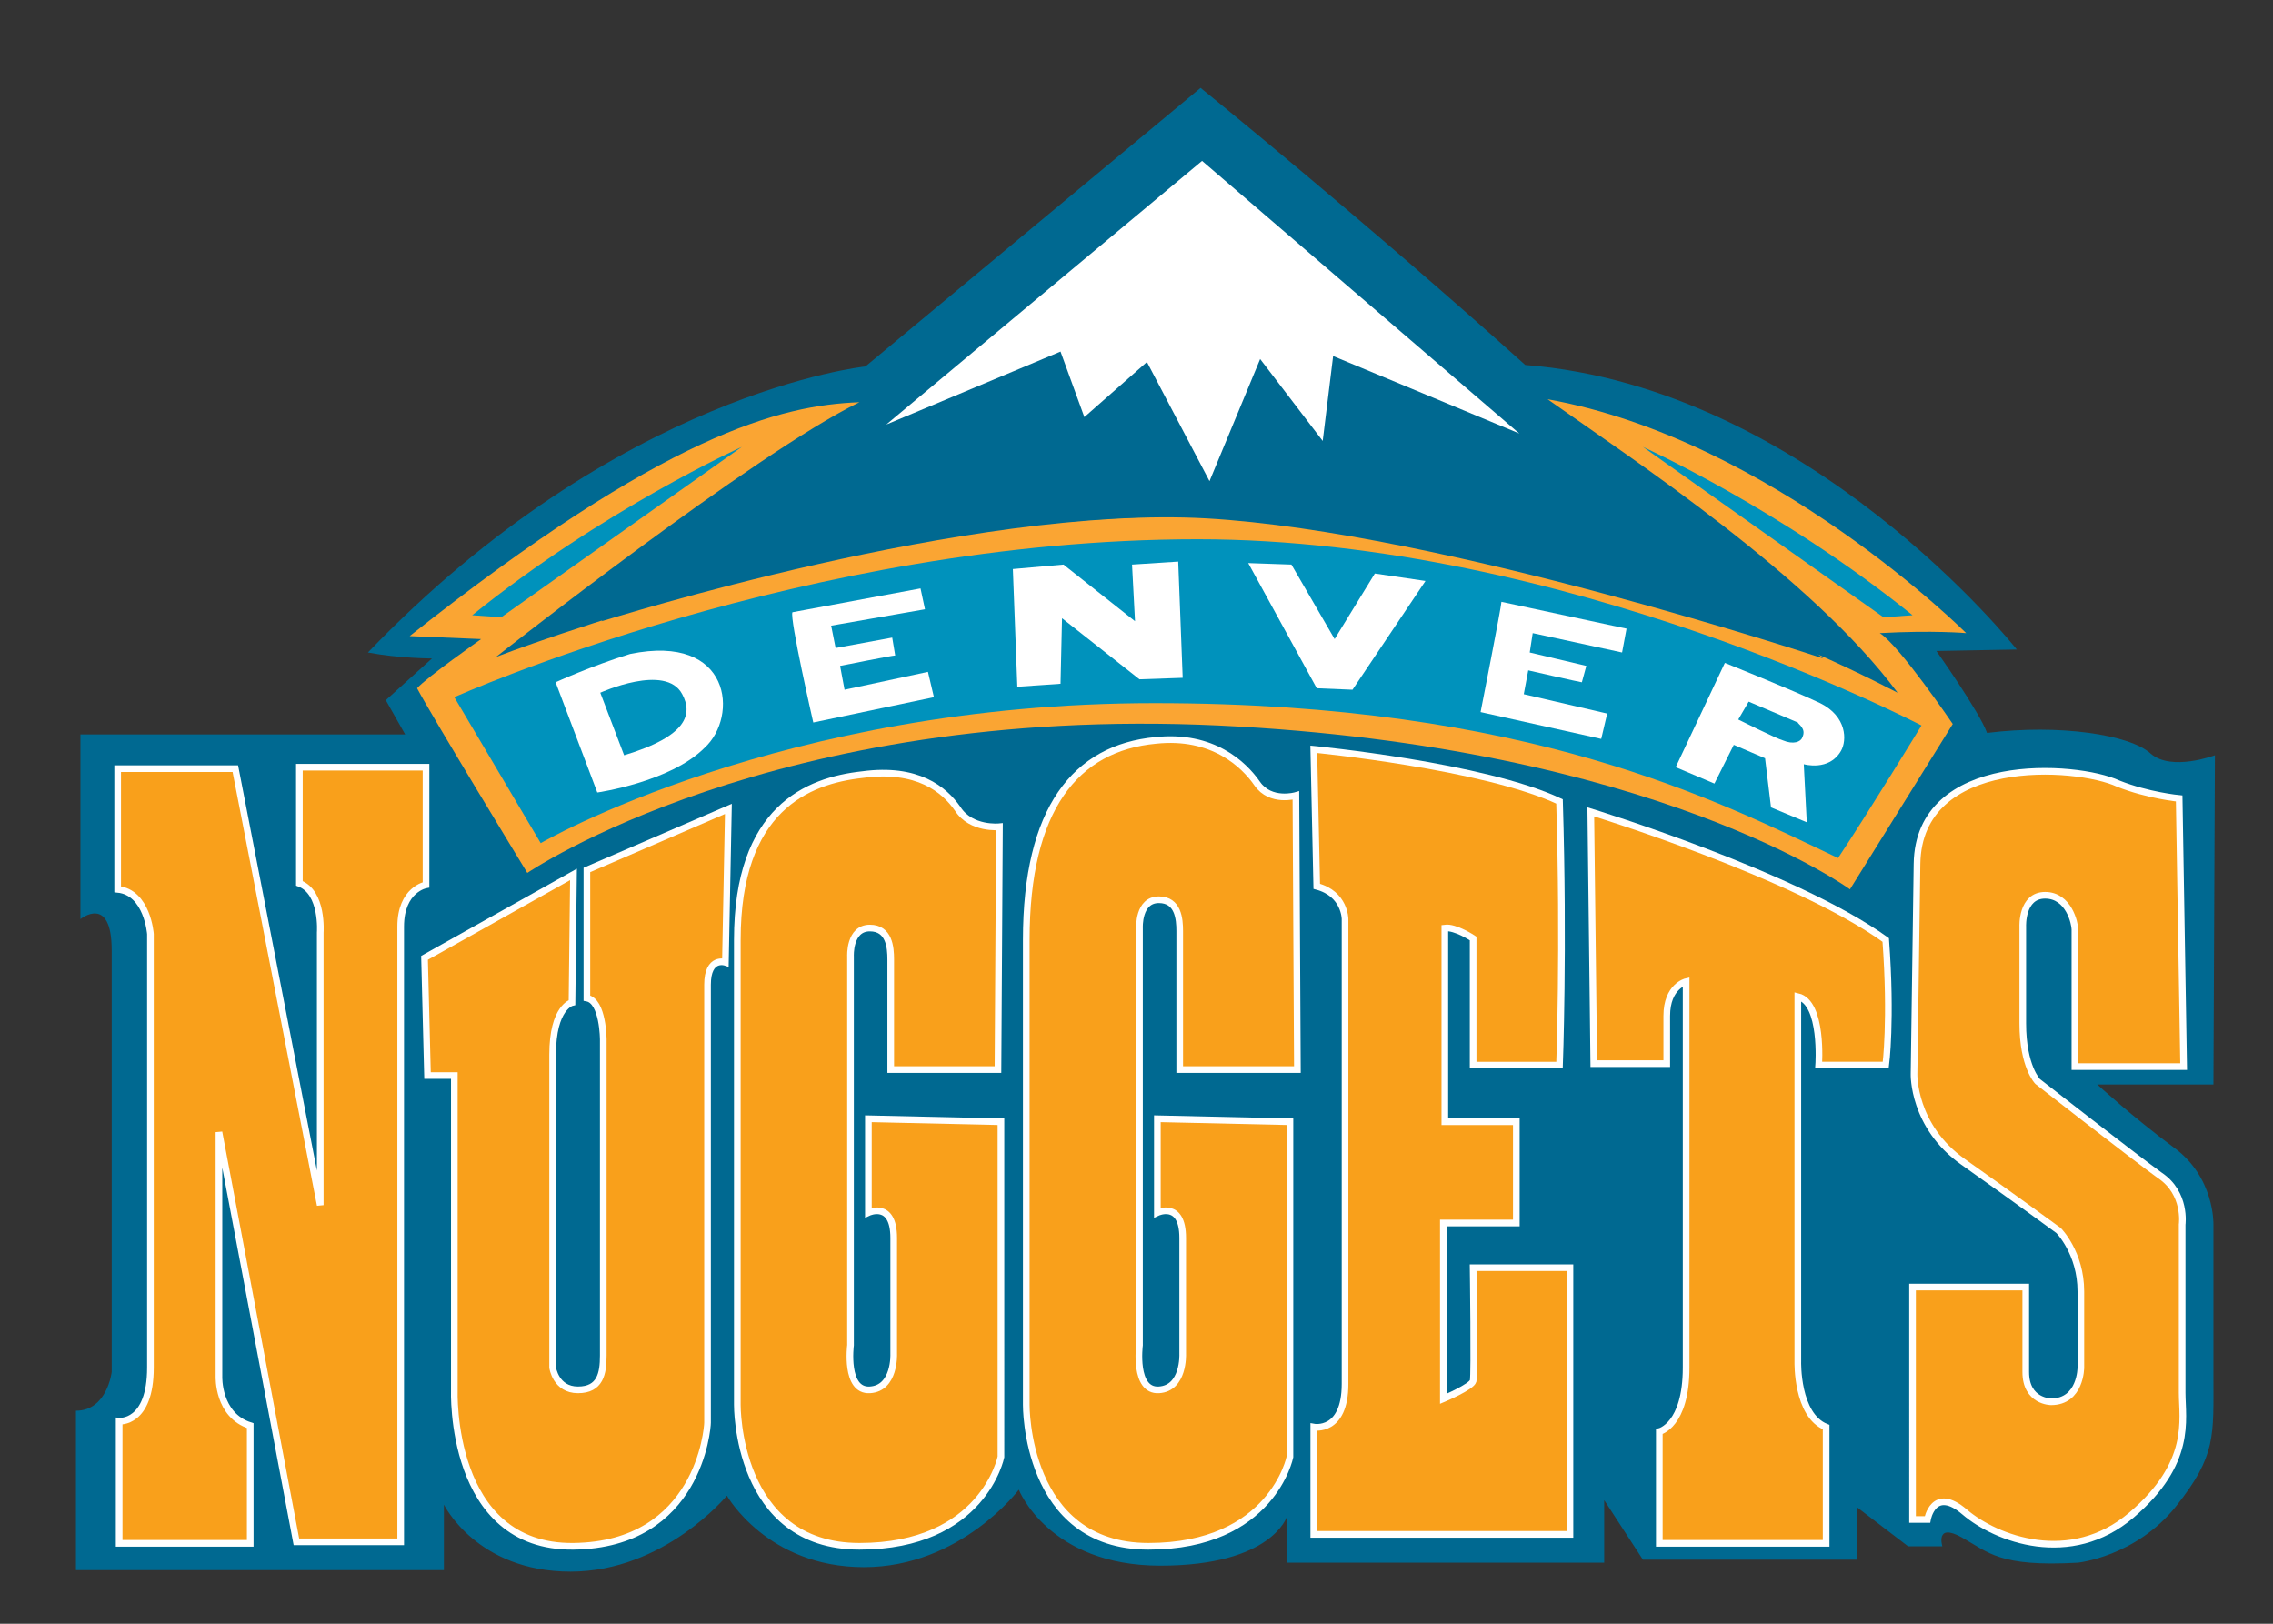 <?xml version="1.0" encoding="utf-8"?>
<!-- Generator: Adobe Illustrator 23.0.1, SVG Export Plug-In . SVG Version: 6.00 Build 0)  -->
<svg version="1.1" id="Capa_1" xmlns="http://www.w3.org/2000/svg" xmlns:xlink="http://www.w3.org/1999/xlink" x="0px" y="0px"
	 viewBox="0 0 152.6 109" style="enable-background:new 0 0 152.6 109;" xml:space="preserve">
<rect x="0" y="0" width="152.6" height="109" fill="#333333" stroke="none"/>
<style type="text/css">
	.st0{fill:#175384;}
	.st1{fill:#A0A5AA;}
	.st2{fill:#0B040C;}
	.st3{fill:#FFC727;}
	.st4{fill:#F0545B;}
	.st5{fill:#FFFFFF;}
	.st6{fill:#00A855;}
	.st7{fill:#B4C4C9;}
	.st8{fill:#221A21;}
	.st9{fill:#EF3A47;}
	.st10{fill:url(#SVGID_1_);}
	.st11{fill:url(#SVGID_2_);}
	.st12{fill:url(#SVGID_3_);}
	.st13{fill:url(#SVGID_4_);}
	.st14{fill:url(#SVGID_5_);}
	.st15{fill:url(#SVGID_6_);}
	.st16{fill:url(#SVGID_7_);}
	.st17{fill:url(#SVGID_8_);}
	.st18{fill:url(#SVGID_9_);}
	.st19{fill:url(#SVGID_10_);}
	.st20{fill:url(#SVGID_11_);}
	.st21{fill:url(#SVGID_12_);}
	.st22{fill:#313564;}
	.st23{fill:#F04B41;stroke:#FFFFFF;stroke-width:2.154;stroke-linecap:round;stroke-linejoin:round;stroke-miterlimit:10;}
	.st24{fill:#007FBA;stroke:#FFFFFF;stroke-width:2.154;stroke-linecap:round;stroke-linejoin:round;stroke-miterlimit:10;}
	.st25{fill:#313564;stroke:#FFFFFF;stroke-width:2.154;stroke-linecap:round;stroke-linejoin:round;stroke-miterlimit:10;}
	.st26{fill:#FFFFFF;stroke:#FFFFFF;stroke-width:2.154;stroke-linecap:round;stroke-linejoin:round;stroke-miterlimit:10;}
	.st27{clip-path:url(#SVGID_14_);}
	.st28{fill:#FBAC36;stroke:#FFFFFF;stroke-width:2.154;stroke-linecap:round;stroke-linejoin:round;stroke-miterlimit:10;}
	.st29{fill:#F04B41;}
	.st30{fill:#007FBA;}
	.st31{clip-path:url(#SVGID_16_);}
	.st32{fill:#FBAC36;}
	.st33{fill:#2C2F61;}
	.st34{fill:#B7B9BA;}
	.st35{fill:#EF3748;}
	.st36{fill:#8999AC;}
	.st37{fill:#2B2F61;}
	.st38{fill:#EE2C45;}
	.st39{fill:#101624;}
	.st40{fill:#59707A;}
	.st41{fill:#4A3285;}
	.st42{fill:#F79230;}
	.st43{fill:#F15733;}
	.st44{fill:#D7303F;}
	.st45{fill:#FAA832;}
	.st46{fill:#1F1721;}
	.st47{fill:#5F3188;}
	.st48{fill:#EE243D;}
	.st49{fill:#1F4BA0;}
	.st50{fill:#244789;}
	.st51{fill:#FBAE2E;}
	.st52{fill:#006991;}
	.st53{fill:#F9A01B;stroke:#FFFFFF;stroke-width:0.447;stroke-miterlimit:10;}
	.st54{fill:#FAA533;}
	.st55{fill:#0092BC;}
	.st56{fill:#15182C;}
	.st57{fill:#3E419A;}
	.st58{fill:#101721;}
	.st59{fill:#ADA3A5;}
	.st60{fill:#9CA7AC;}
	.st61{clip-path:url(#SVGID_18_);}
	.st62{clip-path:url(#SVGID_20_);}
	.st63{fill:#F3FAF7;}
	.st64{fill:#2D2F63;}
	.st65{fill:#FAA819;}
	.st66{fill:#FEF6FA;}
	.st67{fill:#004F30;}
	.st68{fill:#A2C7D3;}
	.st69{fill:#EE2E55;}
	.st70{fill:#32366E;}
	.st71{fill:#00ADDC;}
	.st72{fill:#FFFFFF;stroke:#00ACD0;stroke-width:0.291;stroke-miterlimit:10;}
	.st73{fill:#FFFFFF;stroke:#00ACD0;stroke-width:0.297;stroke-miterlimit:10;}
	.st74{fill:#450000;}
	.st75{fill:#EE224A;}
	.st76{fill:#0064A5;}
	.st77{fill:#F47736;}
	.st78{fill:#B5BCBF;}
	.st79{fill:#F47B35;}
	.st80{fill:#EE2B52;}
	.st81{fill:#0C060E;}
	.st82{fill:#B58D49;}
	.st83{fill:#C9BBCB;}
	.st84{fill:#BA924C;}
	.st85{fill:#006BAF;}
	.st86{fill:#B3C5CB;}
	.st87{fill:#898C89;}
	.st88{fill:#2E2C61;}
	.st89{fill:#C3C5BD;}
	.st90{fill:#C4D2D9;}
	.st91{fill:#EE284D;}
	.st92{fill:#161212;}
	.st93{fill:#EE274E;}
	.st94{fill:#A2A7AA;}
	.st95{fill:#A6AAAC;}
	.st96{fill:#A1A2AB;}
	.st97{fill:#110B13;}
	.st98{fill:#AFC1C6;}
	.st99{fill:#0067AD;}
	.st100{fill:#FBFBFB;}
	.st101{fill:#0065AF;}
	.st102{fill:#121A26;}
	.st103{fill:#008D4C;}
	.st104{fill:#B43A3D;}
	.st105{fill:#111623;}
	.st106{fill:#AB9048;}
	.st107{fill:#F8A174;}
	.st108{fill:#120B19;}
	.st109{fill:#C59751;}
	.st110{fill:#B33638;}
	.st111{fill:#009154;}
	.st112{fill:#1C2026;}
	.st113{fill:#EE2844;}
	.st114{fill:#30385F;}
	.st115{fill:#3A84B1;}
	.st116{fill:#A3C5D7;}
	.st117{fill:#F9A039;}
	.st118{fill:#B0BEC0;}
	.st119{fill:#231D46;}
	.st120{fill:#FDB840;}
	.st121{fill:#CD2C32;}
	.st122{fill:#272049;}
	.st123{fill:#FEC027;}
	.st124{fill:#ADC7C6;}
	.st125{fill:#014429;}
	.st126{fill:#DF2539;}
	.st127{fill:#F57E30;}
	.st128{fill:#ED1942;}
	.st129{fill:#FEF9FB;}
	.st130{fill:#0065AA;}
	.st131{fill:#A6B5B8;}
	.st132{fill:#0B040C;stroke:#0B040C;stroke-width:0.272;stroke-miterlimit:10;}
	.st133{fill:#F7F9FD;}
	.st134{fill:none;stroke:#EBF2CC;stroke-width:0.297;stroke-miterlimit:10;}
	.st135{fill:#48484A;}
	.st136{opacity:0.2;}
	.st137{fill:#EE2E3B;}
	.st138{fill:#005BA6;}
	.st139{fill:#737577;}
	.st140{fill:#A1A0A5;}
	.st141{fill:#272360;}
	.st142{fill:#FAFAFB;}
	.st143{fill:#058BA6;}
	.st144{fill:#DEDBE7;}
	.st145{fill:#B2965B;}
	.st146{fill:#1B305B;}
	.st147{fill:#F9F9FA;}
	.st148{fill:#E12039;}
	.st149{fill:#FEF4F4;}
</style>
<g>
	<path class="st52" d="M27.2,49.3c-0.7,0-21.8,0-21.8,0v12.4c0,0,2.1-1.7,2.1,2.1c0,3.7,0,28.3,0,28.3s-0.3,2.6-2.4,2.6v10.7h24.7
		V101c0,0,2.2,4.5,8.5,4.5s10.5-5.1,10.5-5.1s2.7,4.8,9.2,4.8c6.5,0,10.4-5.2,10.4-5.2s2,5.1,9.5,5.1c7.5,0,8.5-3.3,8.5-3.3v3.1
		h21.3v-4.2l2.6,4h13.5h0.9v-3.5l3.4,2.6h2.3c0,0-0.5-1.6,1.3-0.6s2.5,2,7.8,1.7c0,0,3.9-0.4,6.6-3.8s2.5-4.7,2.5-8.8s0-10.1,0-10.1
		s0.1-3.2-2.7-5.2c-2.7-2-5.1-4.2-5.1-4.2h7.8l0.1-22.1c0,0-2.9,1.1-4.3-0.1c-1.4-1.3-6.2-2-11-1.4c-0.5-1.4-3.4-5.5-3.4-5.5
		l5.4-0.1c0,0-13.9-17.6-33-19.1C91.6,14.8,80.6,5.9,80.6,5.9L58.1,24.6c0,0-16.6,1.7-33.4,19.2c2.1,0.4,4.3,0.4,4.3,0.4l-3.1,2.8
		L27.2,49.3z"/>
	<g>
		<path class="st53" d="M7.9,51.6h7.9l5.7,29.3V62.6c0,0,0.2-2.7-1.4-3.3v-7.8h8.5v7.9c0,0-1.7,0.3-1.7,2.8c0,2.5,0,41.3,0,41.3h-7
			L14.7,76v16.4c0,0-0.1,2.6,2.1,3.3v7.9H8v-8.2c0,0,2.1,0.2,2.1-3.6c0-3.7,0-29.1,0-29.1s-0.2-2.8-2.2-3L7.9,51.6z"/>
		<path class="st53" d="M28.5,64.3l10-5.6l-0.1,8.6c0,0-1.3,0.3-1.3,3.5c0,3.2,0,21,0,21s0.2,1.5,1.7,1.5c1.5,0,1.7-1.1,1.7-2.3
			c0-1.2,0-21.2,0-21.2s0-2.6-1.1-2.8v-8.6l9.5-4.1l-0.2,10.3c0,0-1.2-0.4-1.2,1.5c0,2,0,29,0,29.4c0,0.4-0.6,8.2-9,8.3
			c-8.4,0.1-8-10.5-8-10.5V72.2h-1.8L28.5,64.3z"/>
		<path class="st53" d="M67.1,55.5c0,0-1.9,0.2-2.8-1.2c-0.9-1.3-2.7-2.8-6.4-2.3c-3.7,0.4-8.4,2.3-8.4,11.1s0,31.2,0,31.2
			s-0.1,9.5,8.2,9.5s9.5-6,9.5-6V75.3l-8.9-0.2v6.3c0,0,1.7-0.8,1.7,1.7c0,2.5,0,7.8,0,7.8s0.1,2.3-1.6,2.4c-1.7,0.1-1.3-3-1.3-3
			V64.2c0,0-0.1-1.9,1.3-1.9c1.3,0,1.4,1.3,1.4,2.1c0,0.8,0,7.4,0,7.4H67L67.1,55.5z"/>
		<path class="st53" d="M87,53.4c0,0-1.7,0.5-2.6-0.8c-0.9-1.3-3-3.3-6.8-2.9c-5.4,0.5-8.7,4.6-8.7,13.4s0,31.2,0,31.2
			s-0.1,9.5,8.2,9.5c8.3,0,9.5-6,9.5-6V75.3l-8.9-0.2v6.3c0,0,1.7-0.8,1.7,1.7c0,2.5,0,7.8,0,7.8s0.1,2.3-1.6,2.4
			c-1.7,0.1-1.3-3-1.3-3V62.3c0,0-0.1-1.9,1.3-1.9c1.3,0,1.4,1.3,1.4,2.1c0,0.8,0,9.3,0,9.3h7.9L87,53.4z"/>
		<path class="st53" d="M88.2,50.3c0,0,11.4,1.1,16.5,3.5c0.3,9.9,0,17.7,0,17.7h-5.8V63c0,0-1.2-0.8-1.9-0.7v13h4.8v6.8h-4.9v11.8
			c0,0,1.9-0.8,2-1.2c0.1-0.4,0-7.6,0-7.6h6.5v17.9H88.2v-7.2c0,0,2.1,0.4,2.1-2.9c0-3.3,0-31.2,0-31.2s0-1.7-1.9-2.2L88.2,50.3z"/>
		<path class="st53" d="M106.8,54.5c0,0,13.7,4.2,19.8,8.6c0.4,5.4,0,8.4,0,8.4h-4.5c0,0,0.3-4.2-1.4-4.6v24.5c0,0-0.1,3.6,1.9,4.4
			v7.8h-11.2v-7.5c0,0,1.8-0.4,1.8-4.3c0-3.8,0-25.9,0-25.9s-1.3,0.3-1.3,2.3c0,2.1,0,3.2,0,3.2h-4.9L106.8,54.5z"/>
		<path class="st53" d="M146.3,53.6c0,0-2.1-0.2-4.1-1c-2.8-1.3-13.4-2-13.5,5.4c-0.1,7.4-0.2,14.1-0.2,14.1s-0.1,3.5,3.3,5.9
			c3.4,2.4,6.4,4.6,6.4,4.6s1.5,1.5,1.5,4.1c0,2.6,0,5.1,0,5.1s0,2.3-2,2.3c0,0-1.7,0-1.7-2c0-2,0-5.7,0-5.7h-7.6V102h1
			c0,0,0.4-2.3,2.5-0.5c2.1,1.8,7.1,3.7,11.2,0.2c4.1-3.5,3.4-6.4,3.4-8.2c0-1.8,0-11.3,0-11.3s0.3-2.1-1.5-3.3
			c-1.8-1.3-8.2-6.3-8.2-6.3s-1-1-1-3.9c0-2.9,0-6.5,0-6.5s-0.1-2.1,1.5-2.1c1.6,0,2,1.9,2,2.3c0,0.4,0,9.2,0,9.2h7.3L146.3,53.6z"
			/>
	</g>
	<path class="st54" d="M27.5,42.7l4.8,0.2c0,0-3.7,2.6-4.3,3.3c1,1.9,7.4,12.4,7.4,12.4s16.5-11.3,46.4-9.9
		c29.3,1.4,42.4,11,42.4,11l6.9-11.1c0,0-3.6-5.3-4.9-6.1c3.6-0.2,5.8,0,5.8,0s-13-13-28.1-15.7c5.8,4.1,17.7,11.9,23.5,19.7
		c-7.7-4-24.4-11.3-46.5-11.8c-22.1-0.5-47.6,9.4-47.6,9.4s17.4-13.7,24.4-17.1C52.4,27.2,44.7,29.1,27.5,42.7z"/>
	<path class="st55" d="M49.8,30c0,0-9.3,4.2-18.1,11.3c2.7,0.2,2,0.1,2,0.1L49.8,30z"/>
	<path class="st55" d="M110.3,30c0,0,9.3,4.2,18.1,11.3c-2.7,0.2-2,0.1-2,0.1L110.3,30z"/>
	<path class="st55" d="M30.5,46.8l5.8,9.8c0,0,16.1-9.4,41.2-9.4c25.2,0,37.9,6.6,45.9,10.4c2-3,5.6-8.9,5.6-8.9
		s-23.8-12.5-48.6-12.5C54.1,36.2,30.5,46.8,30.5,46.8z"/>
	<path class="st52" d="M80.7,8.8c0,0-23.9,20.4-27.7,23.4c-3.8,3-13,9.6-12.6,9.5c0.4-0.1,24.7-7.8,40.6-6.9
		c15.8,0.9,41.4,9.4,41.4,9.4S96.6,22.4,92.4,19.1C88.2,15.8,80.7,8.8,80.7,8.8z"/>
	<polygon class="st5" points="80.7,10.8 59.5,28.5 71.2,23.6 72.8,28 77,24.3 81.2,32.3 84.6,24.1 88.8,29.6 89.5,23.9 102,29.1 	
		"/>
	<path class="st5" d="M42.3,43.9c-2.6,0.8-5,1.9-5,1.9l2.8,7.4c0,0,4.9-0.7,7.2-3C49.6,48.1,49.1,42.5,42.3,43.9z M41.9,50.7
		l-1.6-4.2c0,0,4.4-2,5.5,0.1C46.5,47.9,46.2,49.4,41.9,50.7z"/>
	<path class="st5" d="M54.6,48.5c0,0-1.6-7-1.4-7.4l8.6-1.6l0.3,1.4L55.8,42l0.3,1.5l3.8-0.7l0.2,1.2c-0.2,0-3.7,0.7-3.7,0.7
		l0.3,1.6l5.6-1.2l0.4,1.7L54.6,48.5z"/>
	<polygon class="st5" points="68.3,46.1 71.2,45.9 71.3,41.5 76.5,45.6 79.4,45.5 79.1,37.7 76,37.9 76.2,41.7 71.4,37.9 68,38.2 	
		"/>
	<polygon class="st5" points="83.8,37.8 88.4,46.2 90.8,46.3 95.7,39 92.3,38.5 89.6,42.9 86.7,37.9 	"/>
	<g>
		<g>
			<path class="st5" d="M99.4,47.8l8.1,1.8l0.4-1.7l-5.6-1.3l0.3-1.6c0,0,3.5,0.8,3.6,0.8l0.3-1.1l-3.8-0.9l0.2-1.3l6,1.3l0.3-1.6
				l-8.4-1.8C100.8,40.7,99.4,47.8,99.4,47.8z"/>
			<path class="st5" d="M122.2,47.2c-1.9-0.9-6.4-2.7-6.4-2.7l-3.3,7l2.6,1.1l1.3-2.6l2.1,0.9l0.4,3.3l2.4,1l-0.2-3.9
				c0,0,1.7,0.5,2.5-0.9C124,49.7,124,48.1,122.2,47.2z M121,49.5c-0.1,0.3-0.6,0.5-1.3,0.2c-0.4-0.1-3-1.4-3-1.4l0.7-1.2l3.3,1.4
				C120.7,48.6,121.3,48.9,121,49.5z"/>
		</g>
	</g>
</g>
</svg>
